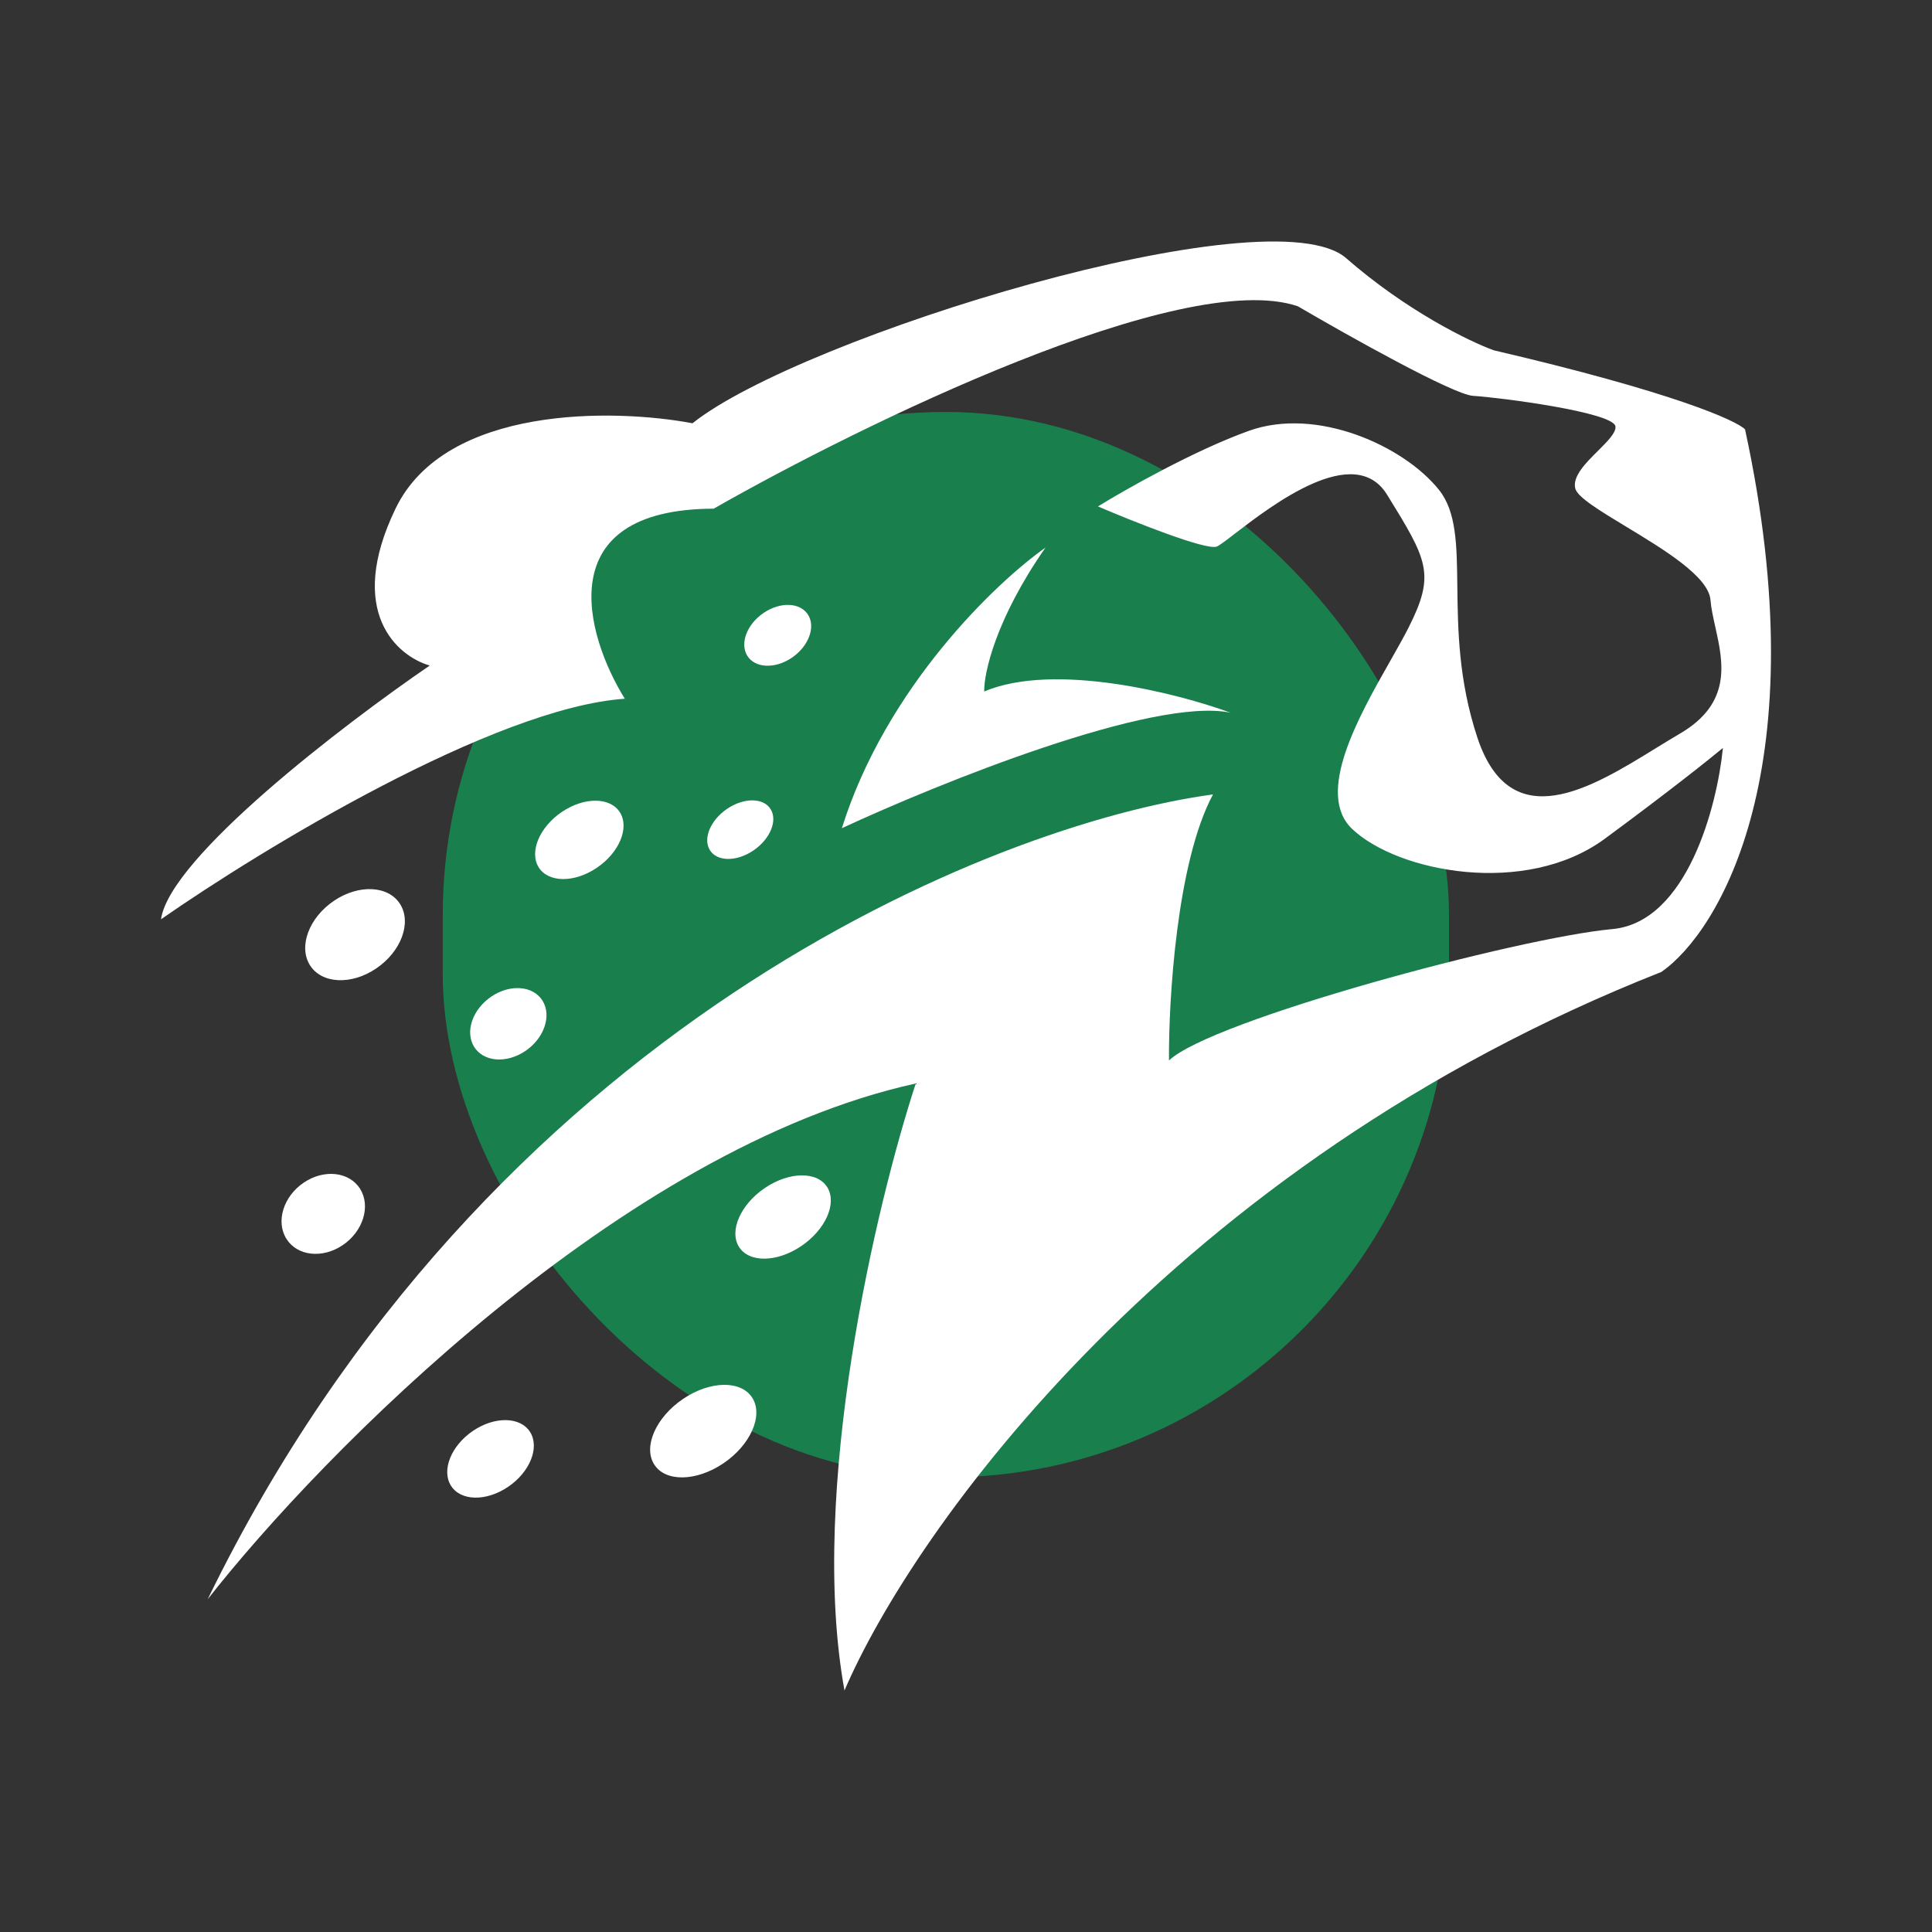 <svg width="48" height="48" viewBox="0 0 48 48" fill="none" xmlns="http://www.w3.org/2000/svg">
<rect x="0" y="0" width="48" height="48" fill="#333333" stroke="none"/>
<rect opacity="0.5" x="11" y="10.235" width="25" height="26.471" rx="12.5" fill="#00CC66"/>
<path d="M5.16 39.733C7.983 36.13 15.454 28.524 22.752 26.919C21.785 29.871 20.076 37.019 20.981 42C22.675 38.048 29.105 28.945 41.276 24.148C42.725 23.142 45.17 19.037 43.355 10.667C43.134 10.446 41.576 9.744 37.112 8.703C36.514 8.486 34.945 7.725 33.446 6.415C31.571 4.777 19.89 8.372 17.205 10.516C15.264 10.15 11.071 10.061 9.828 12.634C8.586 15.207 9.877 16.307 10.677 16.535C8.542 17.995 4.218 21.301 4 22.84C6.488 21.106 12.276 17.583 15.523 17.36C14.551 15.791 13.633 12.649 17.731 12.638C21.377 10.558 29.383 6.64 32.244 7.609C33.492 8.34 36.11 9.807 36.599 9.835C37.21 9.87 40.106 10.239 40.136 10.598C40.15 10.754 39.938 10.964 39.706 11.196C39.402 11.498 39.062 11.835 39.137 12.136C39.191 12.353 39.75 12.691 40.398 13.083C41.331 13.647 42.447 14.322 42.496 14.904C42.513 15.114 42.564 15.341 42.617 15.579C42.812 16.457 43.037 17.47 41.733 18.229C41.545 18.339 41.346 18.462 41.14 18.588C39.541 19.574 37.53 20.814 36.705 18.325C36.235 16.906 36.22 15.63 36.207 14.573C36.195 13.539 36.186 12.715 35.753 12.173C34.88 11.077 32.713 10.098 31.028 10.704C29.679 11.188 27.966 12.158 27.278 12.582C28.149 12.955 29.958 13.677 30.227 13.58C30.293 13.556 30.453 13.433 30.677 13.261C31.612 12.543 33.65 10.978 34.461 12.29C35.466 13.917 35.668 14.26 34.998 15.587C34.878 15.825 34.719 16.105 34.546 16.41C33.755 17.803 32.667 19.718 33.596 20.597C34.728 21.67 37.906 22.285 39.869 20.84C41.439 19.684 42.48 18.854 42.805 18.583C42.665 20.013 41.919 22.914 40.057 23.083C37.731 23.295 30.088 25.347 29.043 26.347C29.032 24.841 29.236 21.41 30.137 19.737C24.7 20.473 12.091 25.503 5.16 39.733Z" fill="white"/>
<path d="M25.975 13.605C24.745 14.471 22.012 17.077 20.916 20.576C23.34 19.451 28.665 17.303 30.575 17.708C29.26 17.224 26.196 16.442 24.452 17.18C24.443 16.729 24.735 15.382 25.975 13.605Z" fill="white"/>
<path d="M19.67 16.343C20.087 16.062 20.269 15.584 20.077 15.275C19.885 14.967 19.391 14.944 18.974 15.226C18.558 15.507 18.375 15.985 18.567 16.294C18.76 16.602 19.253 16.624 19.67 16.343Z" fill="white"/>
<path d="M19.146 20.103C19.325 20.39 19.132 20.851 18.715 21.132C18.298 21.413 17.816 21.409 17.637 21.122C17.459 20.835 17.651 20.374 18.068 20.093C18.485 19.812 18.968 19.816 19.146 20.103Z" fill="white"/>
<path d="M14.826 21.561C15.384 21.185 15.642 20.569 15.403 20.185C15.164 19.801 14.518 19.795 13.96 20.172C13.403 20.548 13.145 21.164 13.383 21.548C13.623 21.932 14.268 21.938 14.826 21.561Z" fill="white"/>
<path d="M9.942 22.464C10.232 22.929 9.964 23.645 9.345 24.062C8.725 24.481 7.989 24.443 7.699 23.978C7.41 23.513 7.678 22.798 8.297 22.38C8.916 21.962 9.653 22 9.942 22.464Z" fill="white"/>
<path d="M13.051 26.113C13.52 25.796 13.711 25.236 13.479 24.862C13.246 24.488 12.677 24.442 12.208 24.759C11.738 25.075 11.547 25.635 11.78 26.009C12.012 26.383 12.581 26.429 13.051 26.113Z" fill="white"/>
<path d="M8.948 29.539C9.215 29.968 9.021 30.593 8.515 30.935C8.009 31.277 7.382 31.206 7.115 30.777C6.847 30.348 7.041 29.723 7.548 29.381C8.054 29.04 8.681 29.11 8.948 29.539Z" fill="white"/>
<path d="M12.621 36.942C13.165 36.575 13.411 35.966 13.172 35.581C12.932 35.196 12.297 35.181 11.753 35.548C11.21 35.915 10.963 36.525 11.203 36.91C11.442 37.295 12.077 37.309 12.621 36.942Z" fill="white"/>
<path d="M18.693 34.732C18.968 35.174 18.645 35.902 17.971 36.357C17.297 36.812 16.526 36.823 16.251 36.38C15.975 35.937 16.299 35.209 16.973 34.754C17.647 34.299 18.417 34.289 18.693 34.732Z" fill="white"/>
<path d="M19.906 30.959C20.512 30.55 20.801 29.895 20.553 29.496C20.304 29.097 19.612 29.105 19.006 29.513C18.4 29.922 18.111 30.577 18.359 30.977C18.608 31.376 19.3 31.368 19.906 30.959Z" fill="white"/>
</svg>
